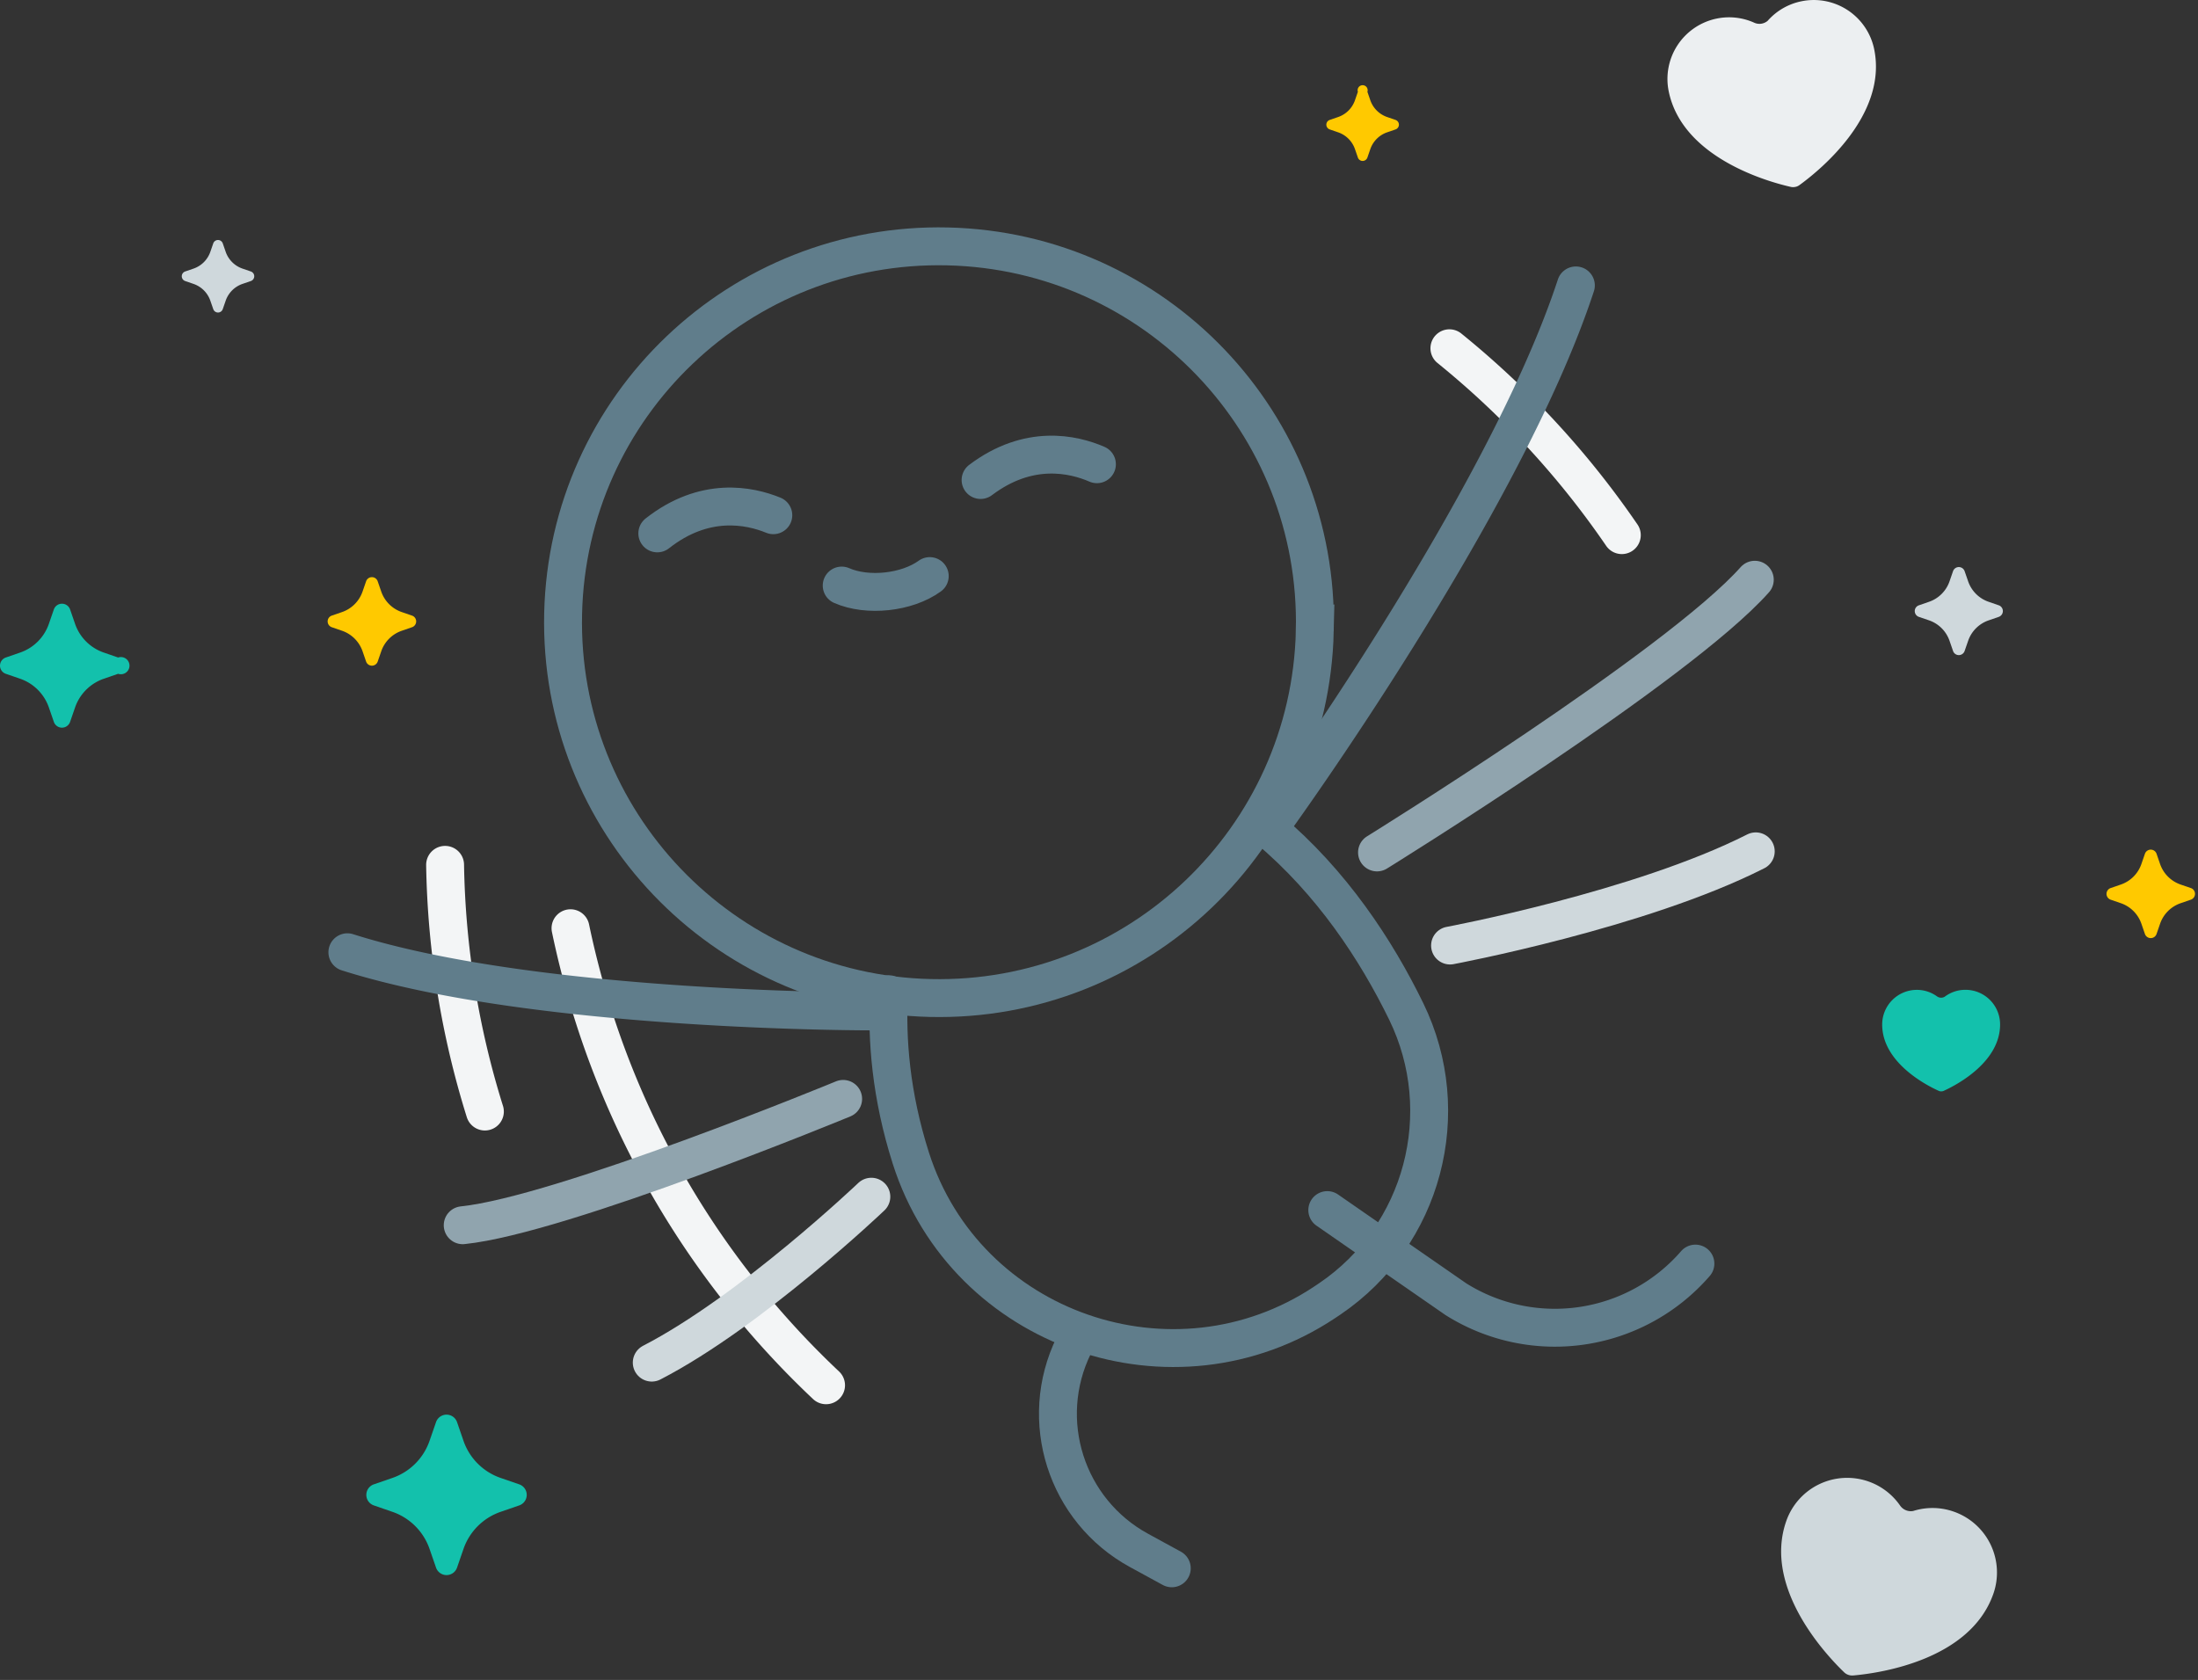 <svg xmlns="http://www.w3.org/2000/svg" width="174" height="133" viewBox="0 0 174 133"><rect x="0" y="0" width="174" height="133" fill="#333333" stroke="none"/><g fill="none" fill-rule="evenodd"><g stroke-width="3"><path stroke="#F3F5F6" stroke-linecap="round" stroke-linejoin="round" d="M45.163 73.488c3 14.399 10.279 26.81 20.23 36.183m62.994-67.305a69.543 69.543 0 00-13.648-14.794M35.235 68.47A69.141 69.141 0 0038.385 88"/><path stroke="#CFD8DC" stroke-linecap="round" stroke-linejoin="round" d="M114.79 74.857s15.048-2.812 24.201-7.456M68.978 94.743s-9.536 9.085-17.383 13.135"/><path stroke="#607D8B" stroke-linecap="round" stroke-linejoin="round" d="M61.218 40.79c-1.888-.773-5.438-1.51-9.184 1.438m34.802-5.475c-1.872-.811-5.406-1.621-9.211 1.249"/><path stroke="#90A4AE" stroke-linecap="round" stroke-linejoin="round" d="M109.008 67.487s23.82-14.745 29.907-21.59M66.746 86.999s-22.276 9.2-30.117 10.003"/><path stroke="#607D8B" stroke-linecap="round" stroke-linejoin="round" d="M73.602 45.608c-1.807 1.312-4.927 1.648-6.971.75m3.744 32.356c-.186 3.52.133 7.97 1.732 12.983 4.355 13.654 20.806 19.343 32.746 11.414.144-.096.29-.193.435-.292 7.377-5.007 9.94-14.737 6.03-22.75-2.37-4.855-5.869-10.2-10.938-14.46"/><path stroke="#607D8B" stroke-linecap="round" stroke-linejoin="round" d="M105.072 95.803l10.182 7.056a14.722 14.722 0 0018.959-2.82M100.69 65.262s18.326-25.189 24.06-42.665M69.38 80.075s-26.8.11-41.88-4.685"/><path stroke="#607D8B" d="M104.083 49.947c.38-16.432-12.633-30.06-29.065-30.439-16.432-.38-30.06 12.632-30.439 29.064-.38 16.432 12.633 30.06 29.065 30.44 16.431.38 30.06-12.633 30.44-29.065z"/><path stroke="#607D8B" stroke-linecap="round" stroke-linejoin="round" d="M85.002 106.523c-2.894 5.919-.617 13.068 5.167 16.224l2.593 1.415"/></g><path fill="#13C1AC" d="M41.104 117.516l-1.472-.508a4.748 4.748 0 01-2.942-2.942l-.508-1.472a.88.88 0 00-1.666 0l-.51 1.472a4.748 4.748 0 01-2.942 2.942l-1.471.508a.882.882 0 000 1.667l1.47.508a4.75 4.75 0 012.944 2.943l.509 1.471a.881.881 0 001.666 0l.508-1.471a4.75 4.75 0 012.942-2.943l1.472-.508a.882.882 0 000-1.667"/><path fill="#FFC900" d="M110.473 9.494l-.666-.23a2.15 2.15 0 01-1.33-1.33l-.23-.666a.397.397 0 10-.753 0l-.23.666a2.146 2.146 0 01-1.331 1.33l-.665.23a.397.397 0 000 .753l.665.23a2.148 2.148 0 011.331 1.331l.23.665a.398.398 0 00.753 0l.23-.665a2.151 2.151 0 011.33-1.331l.666-.23a.398.398 0 000-.753m62.961 60.814l-.812-.28a2.626 2.626 0 01-1.624-1.624l-.279-.811a.487.487 0 00-.92 0l-.28.81a2.624 2.624 0 01-1.624 1.625l-.812.28a.487.487 0 000 .919l.812.28a2.622 2.622 0 011.624 1.624l.28.812a.487.487 0 00.92 0l.28-.812a2.625 2.625 0 011.623-1.623l.812-.281a.486.486 0 000-.92"/><path fill="#CFD8DC" d="M158.228 47.922l-.808-.28a2.612 2.612 0 01-1.616-1.617l-.28-.807a.485.485 0 00-.915 0l-.279.807a2.613 2.613 0 01-1.616 1.617l-.809.28a.484.484 0 000 .916l.81.277a2.615 2.615 0 011.615 1.617l.28.809a.484.484 0 00.914 0l.28-.808a2.614 2.614 0 011.617-1.617l.808-.279a.486.486 0 000-.916m-3.547 71.761a5.069 5.069 0 00-3.233-.056 1.036 1.036 0 01-1.052-.46v.002a5.089 5.089 0 00-2.47-1.875 5.107 5.107 0 00-6.515 3.112c-1.906 5.39 3.352 10.824 4.612 12.025a.936.936 0 00.647.22l.15-.014.03-.003c2.053-.194 9.104-1.234 10.943-6.436a5.105 5.105 0 00-3.112-6.515"/><path fill="#13C1AC" d="M155.587 78.363c-.618 0-1.188.206-1.647.553a.561.561 0 01-.615-.044 2.734 2.734 0 00-1.586-.505 2.744 2.744 0 00-2.74 2.746c.005 3.07 3.642 4.877 4.496 5.258a.494.494 0 00.367-.005l.074-.034a.091.091 0 00.014-.007c1.005-.466 4.387-2.26 4.383-5.224a2.742 2.742 0 00-2.746-2.738"/><path fill="#ECEFF1" d="M142.611.1a4.847 4.847 0 00-2.676 1.546 1 1 0 01-1.087.142h.001a4.856 4.856 0 00-2.946-.318 4.88 4.88 0 00-3.804 5.756c1.093 5.353 8.074 7.215 9.698 7.578a.924.924 0 00.327-.007.756.756 0 00.311-.133 3.653 3.653 0 00.14-.102c1.585-1.17 6.848-5.492 5.792-10.66A4.88 4.88 0 00142.611.1"/><path fill="#13C1AC" d="M9.353 52.056l-1.137-.393a3.671 3.671 0 01-2.274-2.273l-.392-1.137a.682.682 0 00-1.288 0l-.393 1.137a3.669 3.669 0 01-2.274 2.273l-1.137.393a.682.682 0 000 1.288l1.137.392a3.672 3.672 0 012.274 2.275l.393 1.136a.68.68 0 001.288 0l.392-1.136a3.674 3.674 0 012.274-2.275l1.137-.392a.68.68 0 100-1.288"/><path fill="#CFD8DC" d="M19.861 21.494l-.666-.229a2.151 2.151 0 01-1.33-1.331l-.23-.666a.399.399 0 00-.753 0l-.23.666a2.15 2.15 0 01-1.33 1.331l-.666.229a.4.4 0 000 .754l.665.229a2.148 2.148 0 011.331 1.331l.23.665a.398.398 0 00.753 0l.23-.665a2.149 2.149 0 011.33-1.331l.666-.229a.4.4 0 000-.754"/><path fill="#FFC900" d="M32.616 48.738l-.812-.281a2.622 2.622 0 01-1.624-1.623l-.28-.811a.485.485 0 00-.919 0l-.28.81a2.622 2.622 0 01-1.624 1.624l-.812.28a.487.487 0 000 .92l.812.28c.762.263 1.36.862 1.624 1.624l.28.812a.486.486 0 00.92 0l.28-.812a2.622 2.622 0 011.623-1.623l.812-.281a.486.486 0 000-.92"/></g></svg>